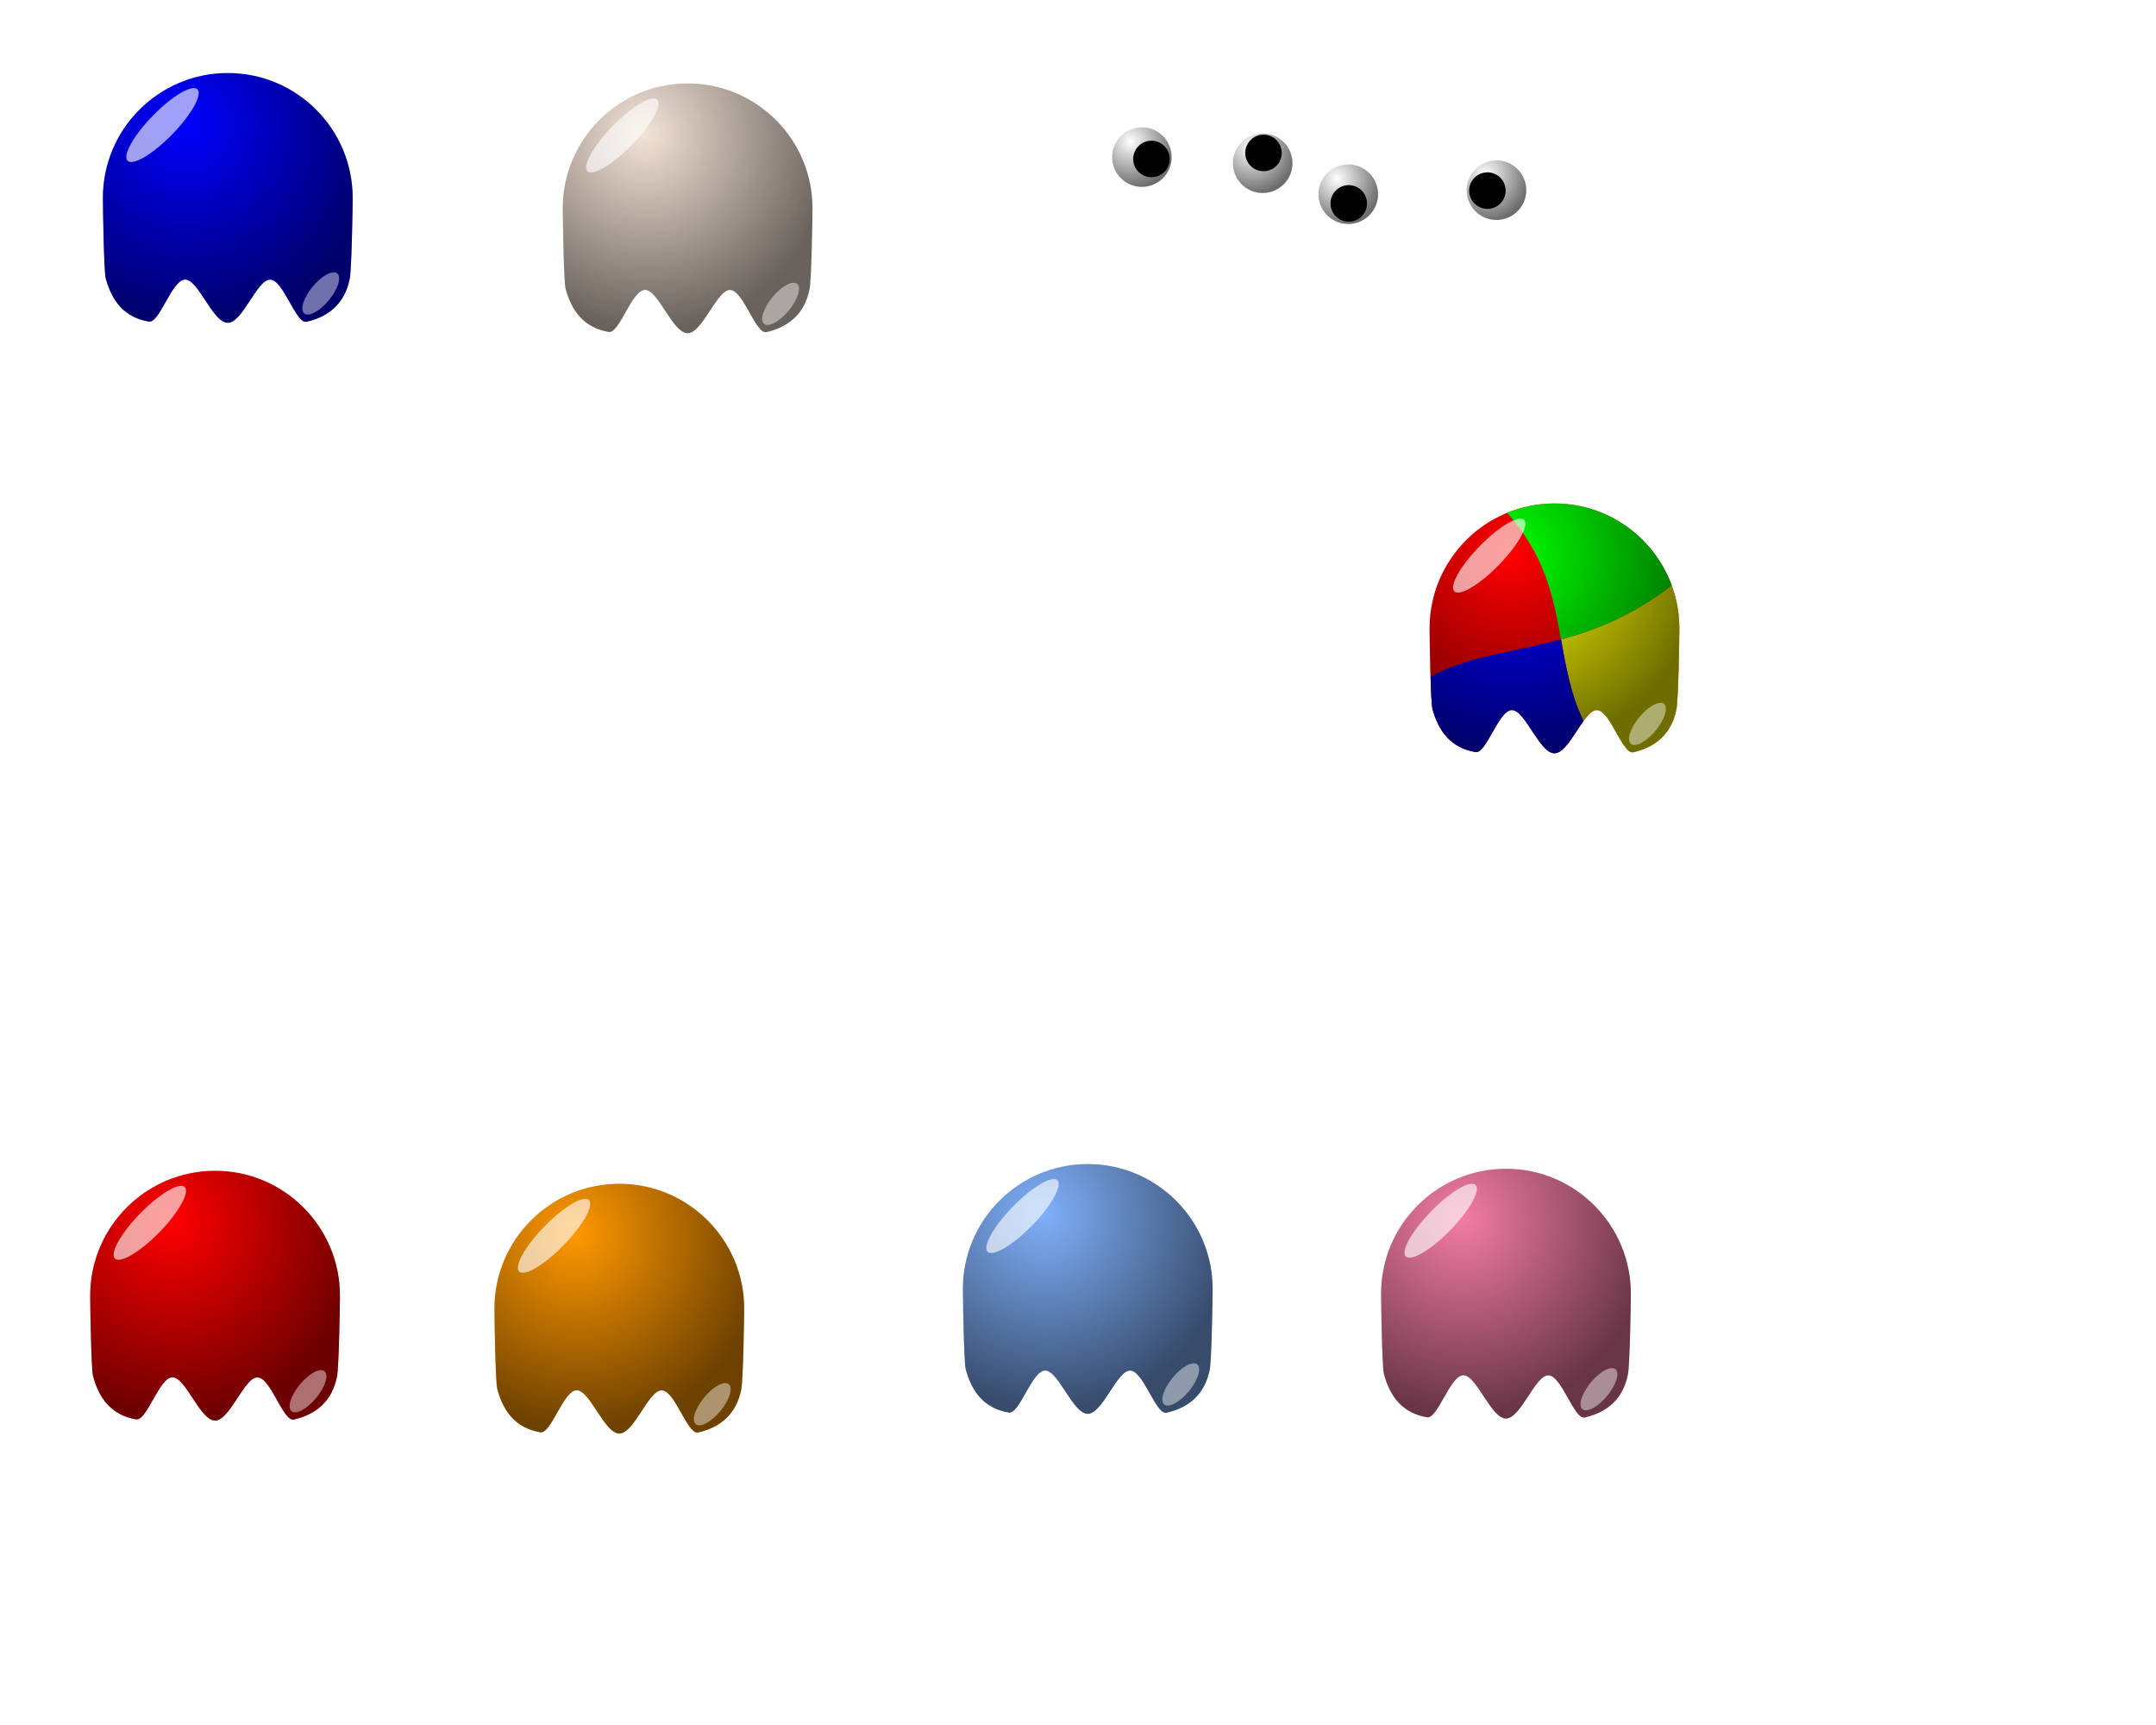 <?xml version="1.0" encoding="UTF-8" standalone="no"?>
<!-- Created with Inkscape (http://www.inkscape.org/) -->

<svg
   xmlns:dc="http://purl.org/dc/elements/1.1/"
   xmlns:cc="http://creativecommons.org/ns#"
   xmlns:rdf="http://www.w3.org/1999/02/22-rdf-syntax-ns#"
   xmlns:svg="http://www.w3.org/2000/svg"
   xmlns="http://www.w3.org/2000/svg"
   xmlns:xlink="http://www.w3.org/1999/xlink"
   xmlns:sodipodi="http://sodipodi.sourceforge.net/DTD/sodipodi-0.dtd"
   xmlns:inkscape="http://www.inkscape.org/namespaces/inkscape"
   width="800"
   height="640"
   id="svg2"
   version="1.1"
   inkscape:version="0.48.5 r10040"
   sodipodi:docname="Ghosts_Modified.svg">
  <defs
     id="defs4">
    <filter
       height="1.907"
       y="-0.453"
       width="2.04"
       x="-0.52"
       id="filter4065"
       inkscape:collect="always"
       color-interpolation-filters="sRGB">
      <feGaussianBlur
         id="feGaussianBlur4067"
         stdDeviation="4.151"
         inkscape:collect="always" />
    </filter>
    <filter
       height="1.682"
       y="-0.341"
       width="1.696"
       x="-0.348"
       id="filter3730"
       inkscape:collect="always"
       color-interpolation-filters="sRGB">
      <feGaussianBlur
         id="feGaussianBlur3732"
         stdDeviation="5.465"
         inkscape:collect="always" />
    </filter>
    <linearGradient
       id="linearGradient2315">
      <stop
         id="stop2317"
         offset="0"
         style="stop-color:#000000;stop-opacity:0;" />
      <stop
         id="stop2319"
         offset="1"
         style="stop-color:#000000;stop-opacity:0.572;" />
    </linearGradient>
    <linearGradient
       id="linearGradient4072">
      <stop
         id="stop4074"
         offset="0"
         style="stop-color:#000000;stop-opacity:1;" />
      <stop
         id="stop4076"
         offset="1"
         style="stop-color:#000000;stop-opacity:0;" />
    </linearGradient>
    <linearGradient
       id="linearGradient2315-4">
      <stop
         id="stop2317-7"
         offset="0"
         style="stop-color:#000000;stop-opacity:0;" />
      <stop
         id="stop2319-6"
         offset="1"
         style="stop-color:#000000;stop-opacity:0.572;" />
    </linearGradient>
    <linearGradient
       id="linearGradient4072-3">
      <stop
         id="stop4074-8"
         offset="0"
         style="stop-color:#000000;stop-opacity:1;" />
      <stop
         id="stop4076-0"
         offset="1"
         style="stop-color:#000000;stop-opacity:0;" />
    </linearGradient>
    <filter
       height="1.907"
       y="-0.453"
       width="2.04"
       x="-0.52"
       id="filter4065-9"
       inkscape:collect="always"
       color-interpolation-filters="sRGB">
      <feGaussianBlur
         id="feGaussianBlur4067-1"
         stdDeviation="4.151"
         inkscape:collect="always" />
    </filter>
    <filter
       height="1.682"
       y="-0.341"
       width="1.696"
       x="-0.348"
       id="filter3730-7"
       inkscape:collect="always"
       color-interpolation-filters="sRGB">
      <feGaussianBlur
         id="feGaussianBlur3732-8"
         stdDeviation="5.465"
         inkscape:collect="always" />
    </filter>
    <linearGradient
       id="linearGradient2315-3">
      <stop
         id="stop2317-0"
         offset="0"
         style="stop-color:#000000;stop-opacity:0;" />
      <stop
         id="stop2319-1"
         offset="1"
         style="stop-color:#000000;stop-opacity:0.572;" />
    </linearGradient>
    <linearGradient
       id="linearGradient4072-39">
      <stop
         id="stop4074-2"
         offset="0"
         style="stop-color:#000000;stop-opacity:1;" />
      <stop
         id="stop4076-8"
         offset="1"
         style="stop-color:#000000;stop-opacity:0;" />
    </linearGradient>
    <filter
       height="1.907"
       y="-0.453"
       width="2.04"
       x="-0.52"
       id="filter4065-3"
       inkscape:collect="always"
       color-interpolation-filters="sRGB">
      <feGaussianBlur
         id="feGaussianBlur4067-11"
         stdDeviation="4.151"
         inkscape:collect="always" />
    </filter>
    <filter
       height="1.682"
       y="-0.341"
       width="1.696"
       x="-0.348"
       id="filter3730-0"
       inkscape:collect="always"
       color-interpolation-filters="sRGB">
      <feGaussianBlur
         id="feGaussianBlur3732-7"
         stdDeviation="5.465"
         inkscape:collect="always" />
    </filter>
    <linearGradient
       id="linearGradient2315-6">
      <stop
         id="stop2317-2"
         offset="0"
         style="stop-color:#000000;stop-opacity:0;" />
      <stop
         id="stop2319-12"
         offset="1"
         style="stop-color:#000000;stop-opacity:0.572;" />
    </linearGradient>
    <linearGradient
       id="linearGradient4072-0">
      <stop
         id="stop4074-1"
         offset="0"
         style="stop-color:#000000;stop-opacity:1;" />
      <stop
         id="stop4076-9"
         offset="1"
         style="stop-color:#000000;stop-opacity:0;" />
    </linearGradient>
    <linearGradient
       id="linearGradient2315-7">
      <stop
         id="stop2317-26"
         offset="0"
         style="stop-color:#000000;stop-opacity:0;" />
      <stop
         id="stop2319-4"
         offset="1"
         style="stop-color:#000000;stop-opacity:0.572;" />
    </linearGradient>
    <linearGradient
       id="linearGradient4072-1">
      <stop
         id="stop4074-3"
         offset="0"
         style="stop-color:#000000;stop-opacity:1;" />
      <stop
         id="stop4076-7"
         offset="1"
         style="stop-color:#000000;stop-opacity:0;" />
    </linearGradient>
    <linearGradient
       id="linearGradient2315-38">
      <stop
         id="stop2317-09"
         offset="0"
         style="stop-color:#000000;stop-opacity:0;" />
      <stop
         id="stop2319-7"
         offset="1"
         style="stop-color:#000000;stop-opacity:0.572;" />
    </linearGradient>
    <linearGradient
       id="linearGradient4072-4">
      <stop
         id="stop4074-37"
         offset="0"
         style="stop-color:#000000;stop-opacity:1;" />
      <stop
         id="stop4076-1"
         offset="1"
         style="stop-color:#000000;stop-opacity:0;" />
    </linearGradient>
    <linearGradient
       id="linearGradient2315-8">
      <stop
         id="stop2317-08"
         offset="0"
         style="stop-color:#000000;stop-opacity:0;" />
      <stop
         id="stop2319-10"
         offset="1"
         style="stop-color:#000000;stop-opacity:0.572;" />
    </linearGradient>
    <linearGradient
       id="linearGradient4072-9">
      <stop
         id="stop4074-6"
         offset="0"
         style="stop-color:#000000;stop-opacity:1;" />
      <stop
         id="stop4076-4"
         offset="1"
         style="stop-color:#000000;stop-opacity:0;" />
    </linearGradient>
    <linearGradient
       id="linearGradient2315-46">
      <stop
         id="stop2317-3"
         offset="0"
         style="stop-color:#000000;stop-opacity:0;" />
      <stop
         id="stop2319-63"
         offset="1"
         style="stop-color:#000000;stop-opacity:0.572;" />
    </linearGradient>
    <linearGradient
       id="linearGradient4072-2">
      <stop
         id="stop4074-27"
         offset="0"
         style="stop-color:#000000;stop-opacity:1;" />
      <stop
         id="stop4076-03"
         offset="1"
         style="stop-color:#000000;stop-opacity:0;" />
    </linearGradient>
    <linearGradient
       id="linearGradient2315-5">
      <stop
         id="stop2317-6"
         offset="0"
         style="stop-color:#000000;stop-opacity:0;" />
      <stop
         id="stop2319-5"
         offset="1"
         style="stop-color:#000000;stop-opacity:0.572;" />
    </linearGradient>
    <linearGradient
       id="linearGradient4072-5">
      <stop
         id="stop4074-0"
         offset="0"
         style="stop-color:#000000;stop-opacity:1;" />
      <stop
         id="stop4076-83"
         offset="1"
         style="stop-color:#000000;stop-opacity:0;" />
    </linearGradient>
    <linearGradient
       id="linearGradient2315-49">
      <stop
         id="stop2317-27"
         offset="0"
         style="stop-color:#000000;stop-opacity:0;" />
      <stop
         id="stop2319-42"
         offset="1"
         style="stop-color:#000000;stop-opacity:0.572;" />
    </linearGradient>
    <linearGradient
       id="linearGradient4072-37">
      <stop
         id="stop4074-00"
         offset="0"
         style="stop-color:#000000;stop-opacity:1;" />
      <stop
         id="stop4076-3"
         offset="1"
         style="stop-color:#000000;stop-opacity:0;" />
    </linearGradient>
    <linearGradient
       id="linearGradient2315-48">
      <stop
         id="stop2317-9"
         offset="0"
         style="stop-color:#000000;stop-opacity:0;" />
      <stop
         id="stop2319-67"
         offset="1"
         style="stop-color:#000000;stop-opacity:0.572;" />
    </linearGradient>
    <linearGradient
       id="linearGradient4072-90">
      <stop
         id="stop4074-89"
         offset="0"
         style="stop-color:#000000;stop-opacity:1;" />
      <stop
         id="stop4076-31"
         offset="1"
         style="stop-color:#000000;stop-opacity:0;" />
    </linearGradient>
    <filter
       height="1.907"
       y="-0.453"
       width="2.04"
       x="-0.52"
       id="filter4065-6"
       inkscape:collect="always"
       color-interpolation-filters="sRGB">
      <feGaussianBlur
         id="feGaussianBlur4067-50"
         stdDeviation="4.151"
         inkscape:collect="always" />
    </filter>
    <filter
       height="1.682"
       y="-0.341"
       width="1.696"
       x="-0.348"
       id="filter3730-21"
       inkscape:collect="always"
       color-interpolation-filters="sRGB">
      <feGaussianBlur
         id="feGaussianBlur3732-5"
         stdDeviation="5.465"
         inkscape:collect="always" />
    </filter>
    <linearGradient
       id="linearGradient2315-2">
      <stop
         id="stop2317-1"
         offset="0"
         style="stop-color:#000000;stop-opacity:0;" />
      <stop
         id="stop2319-630"
         offset="1"
         style="stop-color:#000000;stop-opacity:0.572;" />
    </linearGradient>
    <linearGradient
       id="linearGradient4072-47">
      <stop
         id="stop4074-9"
         offset="0"
         style="stop-color:#000000;stop-opacity:1;" />
      <stop
         id="stop4076-72"
         offset="1"
         style="stop-color:#000000;stop-opacity:0;" />
    </linearGradient>
    <linearGradient
       y2="89.847"
       x2="296.838"
       y1="87.127"
       x1="297.519"
       gradientTransform="matrix(-0.997,-0.074,-0.074,0.997,634.533,25.148)"
       gradientUnits="userSpaceOnUse"
       id="linearGradient3566"
       xlink:href="#linearGradient3533"
       inkscape:collect="always" />
    <linearGradient
       y2="89.847"
       x2="296.838"
       y1="87.127"
       x1="297.519"
       gradientTransform="matrix(-0.804,-0.595,-0.595,0.804,622.747,206.798)"
       gradientUnits="userSpaceOnUse"
       id="linearGradient3562"
       xlink:href="#linearGradient3533"
       inkscape:collect="always" />
    <linearGradient
       y2="89.847"
       x2="296.838"
       y1="87.127"
       x1="297.519"
       gradientTransform="matrix(0.804,-0.595,0.595,0.804,4.996,213.178)"
       gradientUnits="userSpaceOnUse"
       id="linearGradient3558"
       xlink:href="#linearGradient3533"
       inkscape:collect="always" />
    <linearGradient
       gradientTransform="matrix(0.971,-0.24,0.24,0.971,-17.687,80.732)"
       y2="89.847"
       x2="296.838"
       y1="87.127"
       x1="297.519"
       gradientUnits="userSpaceOnUse"
       id="linearGradient3548"
       xlink:href="#linearGradient3533"
       inkscape:collect="always" />
    <radialGradient
       gradientUnits="userSpaceOnUse"
       gradientTransform="matrix(2.741,-0.11,0.147,3.669,-451.659,-98.517)"
       r="12.05"
       fy="42.847"
       fx="255.115"
       cy="42.847"
       cx="255.115"
       id="radialGradient3525"
       xlink:href="#linearGradient2315-9"
       inkscape:collect="always" />
    <radialGradient
       r="65"
       fy="497.959"
       fx="216.993"
       cy="497.959"
       cx="216.993"
       gradientTransform="matrix(0.51,1.007,-0.965,0.489,650.885,-406.14)"
       gradientUnits="userSpaceOnUse"
       id="radialGradient3195"
       xlink:href="#linearGradient2315-9"
       inkscape:collect="always" />
    <filter
       height="1.907"
       y="-0.453"
       width="2.04"
       x="-0.52"
       id="filter4065-80"
       inkscape:collect="always"
       color-interpolation-filters="sRGB">
      <feGaussianBlur
         id="feGaussianBlur4067-37"
         stdDeviation="4.151"
         inkscape:collect="always" />
    </filter>
    <filter
       height="1.682"
       y="-0.341"
       width="1.696"
       x="-0.348"
       id="filter3730-08"
       inkscape:collect="always"
       color-interpolation-filters="sRGB">
      <feGaussianBlur
         id="feGaussianBlur3732-98"
         stdDeviation="5.465"
         inkscape:collect="always" />
    </filter>
    <linearGradient
       id="linearGradient2315-9">
      <stop
         id="stop2317-11"
         offset="0"
         style="stop-color:#000000;stop-opacity:0;" />
      <stop
         id="stop2319-9"
         offset="1"
         style="stop-color:#000000;stop-opacity:0.572;" />
    </linearGradient>
    <linearGradient
       id="linearGradient4072-7">
      <stop
         id="stop4074-7"
         offset="0"
         style="stop-color:#000000;stop-opacity:1;" />
      <stop
         id="stop4076-6"
         offset="1"
         style="stop-color:#000000;stop-opacity:0;" />
    </linearGradient>
    <linearGradient
       id="linearGradient3533">
      <stop
         id="stop3535"
         offset="0"
         style="stop-color:#000000;stop-opacity:1;" />
      <stop
         style="stop-color:#333333;stop-opacity:1;"
         offset="0.5"
         id="stop3543" />
      <stop
         id="stop3537"
         offset="1"
         style="stop-color:#000000;stop-opacity:1;" />
    </linearGradient>
    <linearGradient
       id="linearGradient2315-0">
      <stop
         id="stop2317-5"
         offset="0"
         style="stop-color:#000000;stop-opacity:0;" />
      <stop
         id="stop2319-73"
         offset="1"
         style="stop-color:#000000;stop-opacity:0.572;" />
    </linearGradient>
    <linearGradient
       id="linearGradient4072-75">
      <stop
         id="stop4074-24"
         offset="0"
         style="stop-color:#000000;stop-opacity:1;" />
      <stop
         id="stop4076-5"
         offset="1"
         style="stop-color:#000000;stop-opacity:0;" />
    </linearGradient>
    <linearGradient
       id="linearGradient2315-31">
      <stop
         id="stop2317-277"
         offset="0"
         style="stop-color:#000000;stop-opacity:0;" />
      <stop
         id="stop2319-98"
         offset="1"
         style="stop-color:#000000;stop-opacity:0.572;" />
    </linearGradient>
    <linearGradient
       id="linearGradient4072-35">
      <stop
         id="stop4074-61"
         offset="0"
         style="stop-color:#000000;stop-opacity:1;" />
      <stop
         id="stop4076-40"
         offset="1"
         style="stop-color:#000000;stop-opacity:0;" />
    </linearGradient>
    <filter
       height="1.907"
       y="-0.453"
       width="2.04"
       x="-0.52"
       id="filter4065-40"
       inkscape:collect="always"
       color-interpolation-filters="sRGB">
      <feGaussianBlur
         id="feGaussianBlur4067-94"
         stdDeviation="4.151"
         inkscape:collect="always" />
    </filter>
    <filter
       height="1.682"
       y="-0.341"
       width="1.696"
       x="-0.348"
       id="filter3730-96"
       inkscape:collect="always"
       color-interpolation-filters="sRGB">
      <feGaussianBlur
         id="feGaussianBlur3732-06"
         stdDeviation="5.465"
         inkscape:collect="always" />
    </filter>
    <linearGradient
       id="linearGradient2315-59">
      <stop
         id="stop2317-12"
         offset="0"
         style="stop-color:#000000;stop-opacity:0;" />
      <stop
         id="stop2319-8"
         offset="1"
         style="stop-color:#000000;stop-opacity:0.572;" />
    </linearGradient>
    <linearGradient
       id="linearGradient4072-74">
      <stop
         id="stop4074-92"
         offset="0"
         style="stop-color:#000000;stop-opacity:1;" />
      <stop
         id="stop4076-44"
         offset="1"
         style="stop-color:#000000;stop-opacity:0;" />
    </linearGradient>
    <linearGradient
       id="linearGradient2315-93">
      <stop
         id="stop2317-34"
         offset="0"
         style="stop-color:#000000;stop-opacity:0;" />
      <stop
         id="stop2319-61"
         offset="1"
         style="stop-color:#000000;stop-opacity:0.572;" />
    </linearGradient>
    <linearGradient
       id="linearGradient4072-49">
      <stop
         id="stop4074-81"
         offset="0"
         style="stop-color:#000000;stop-opacity:1;" />
      <stop
         id="stop4076-63"
         offset="1"
         style="stop-color:#000000;stop-opacity:0;" />
    </linearGradient>
    <linearGradient
       id="linearGradient2315-490">
      <stop
         id="stop2317-120"
         offset="0"
         style="stop-color:#000000;stop-opacity:0;" />
      <stop
         id="stop2319-0"
         offset="1"
         style="stop-color:#000000;stop-opacity:0.572;" />
    </linearGradient>
    <linearGradient
       id="linearGradient4072-09">
      <stop
         id="stop4074-98"
         offset="0"
         style="stop-color:#000000;stop-opacity:1;" />
      <stop
         id="stop4076-02"
         offset="1"
         style="stop-color:#000000;stop-opacity:0;" />
    </linearGradient>
    <linearGradient
       id="linearGradient2315-72">
      <stop
         id="stop2317-73"
         offset="0"
         style="stop-color:#000000;stop-opacity:0;" />
      <stop
         id="stop2319-3"
         offset="1"
         style="stop-color:#000000;stop-opacity:0.572;" />
    </linearGradient>
    <linearGradient
       id="linearGradient4072-95">
      <stop
         id="stop4074-611"
         offset="0"
         style="stop-color:#000000;stop-opacity:1;" />
      <stop
         id="stop4076-43"
         offset="1"
         style="stop-color:#000000;stop-opacity:0;" />
    </linearGradient>
    <linearGradient
       id="linearGradient2315-27">
      <stop
         id="stop2317-91"
         offset="0"
         style="stop-color:#000000;stop-opacity:0;" />
      <stop
         id="stop2319-96"
         offset="1"
         style="stop-color:#000000;stop-opacity:0.572;" />
    </linearGradient>
    <linearGradient
       id="linearGradient4072-18">
      <stop
         id="stop4074-87"
         offset="0"
         style="stop-color:#000000;stop-opacity:1;" />
      <stop
         id="stop4076-05"
         offset="1"
         style="stop-color:#000000;stop-opacity:0;" />
    </linearGradient>
    <linearGradient
       id="linearGradient2315-1">
      <stop
         id="stop2317-264"
         offset="0"
         style="stop-color:#000000;stop-opacity:0;" />
      <stop
         id="stop2319-85"
         offset="1"
         style="stop-color:#000000;stop-opacity:0.572;" />
    </linearGradient>
    <linearGradient
       id="linearGradient4072-8">
      <stop
         id="stop4074-5"
         offset="0"
         style="stop-color:#000000;stop-opacity:1;" />
      <stop
         id="stop4076-50"
         offset="1"
         style="stop-color:#000000;stop-opacity:0;" />
    </linearGradient>
    <filter
       height="1.907"
       y="-0.453"
       width="2.04"
       x="-0.52"
       id="filter4065-38"
       inkscape:collect="always"
       color-interpolation-filters="sRGB">
      <feGaussianBlur
         id="feGaussianBlur4067-79"
         stdDeviation="4.151"
         inkscape:collect="always" />
    </filter>
    <filter
       height="1.682"
       y="-0.341"
       width="1.696"
       x="-0.348"
       id="filter3730-49"
       inkscape:collect="always"
       color-interpolation-filters="sRGB">
      <feGaussianBlur
         id="feGaussianBlur3732-31"
         stdDeviation="5.465"
         inkscape:collect="always" />
    </filter>
    <linearGradient
       id="linearGradient2315-11">
      <stop
         id="stop2317-913"
         offset="0"
         style="stop-color:#000000;stop-opacity:0;" />
      <stop
         id="stop2319-87"
         offset="1"
         style="stop-color:#000000;stop-opacity:0.572;" />
    </linearGradient>
    <linearGradient
       id="linearGradient4072-59">
      <stop
         id="stop4074-17"
         offset="0"
         style="stop-color:#000000;stop-opacity:1;" />
      <stop
         id="stop4076-74"
         offset="1"
         style="stop-color:#000000;stop-opacity:0;" />
    </linearGradient>
    <linearGradient
       id="linearGradient2315-83">
      <stop
         id="stop2317-67"
         offset="0"
         style="stop-color:#000000;stop-opacity:0;" />
      <stop
         id="stop2319-872"
         offset="1"
         style="stop-color:#000000;stop-opacity:0.572;" />
    </linearGradient>
    <linearGradient
       id="linearGradient4072-92">
      <stop
         id="stop4074-68"
         offset="0"
         style="stop-color:#000000;stop-opacity:1;" />
      <stop
         id="stop4076-52"
         offset="1"
         style="stop-color:#000000;stop-opacity:0;" />
    </linearGradient>
    <linearGradient
       id="linearGradient2315-56">
      <stop
         id="stop2317-06"
         offset="0"
         style="stop-color:#000000;stop-opacity:0;" />
      <stop
         id="stop2319-2"
         offset="1"
         style="stop-color:#000000;stop-opacity:0.572;" />
    </linearGradient>
    <linearGradient
       id="linearGradient4072-394">
      <stop
         id="stop4074-64"
         offset="0"
         style="stop-color:#000000;stop-opacity:1;" />
      <stop
         id="stop4076-55"
         offset="1"
         style="stop-color:#000000;stop-opacity:0;" />
    </linearGradient>
    <linearGradient
       id="linearGradient2315-37">
      <stop
         id="stop2317-71"
         offset="0"
         style="stop-color:#000000;stop-opacity:0;" />
      <stop
         id="stop2319-21"
         offset="1"
         style="stop-color:#000000;stop-opacity:0.572;" />
    </linearGradient>
    <linearGradient
       id="linearGradient4072-42">
      <stop
         id="stop4074-51"
         offset="0"
         style="stop-color:#000000;stop-opacity:1;" />
      <stop
         id="stop4076-61"
         offset="1"
         style="stop-color:#000000;stop-opacity:0;" />
    </linearGradient>
    <linearGradient
       id="linearGradient2315-04">
      <stop
         id="stop2317-33"
         offset="0"
         style="stop-color:#000000;stop-opacity:0;" />
      <stop
         id="stop2319-424"
         offset="1"
         style="stop-color:#000000;stop-opacity:0.572;" />
    </linearGradient>
    <linearGradient
       id="linearGradient4072-20">
      <stop
         id="stop4074-03"
         offset="0"
         style="stop-color:#000000;stop-opacity:1;" />
      <stop
         id="stop4076-39"
         offset="1"
         style="stop-color:#000000;stop-opacity:0;" />
    </linearGradient>
    <radialGradient
       inkscape:collect="always"
       xlink:href="#linearGradient2315-9"
       id="radialGradient6215"
       gradientUnits="userSpaceOnUse"
       gradientTransform="matrix(0.51,1.007,-0.965,0.489,622.465,274.063)"
       cx="216.993"
       cy="497.959"
       fx="216.993"
       fy="497.959"
       r="65" />
    <radialGradient
       inkscape:collect="always"
       xlink:href="#linearGradient2315"
       id="radialGradient6384"
       gradientUnits="userSpaceOnUse"
       gradientTransform="matrix(0.51,1.007,-0.965,0.489,477.179,-138.039)"
       cx="216.993"
       cy="497.959"
       fx="216.993"
       fy="497.959"
       r="65" />
    <radialGradient
       inkscape:collect="always"
       xlink:href="#linearGradient2315"
       id="radialGradient6388"
       gradientUnits="userSpaceOnUse"
       gradientTransform="matrix(0.387,1.516,-1.423,0.363,726.515,-93.107)"
       cx="233.5"
       cy="409.862"
       fx="233.5"
       fy="409.862"
       r="15.5" />
    <radialGradient
       inkscape:collect="always"
       xlink:href="#linearGradient2315-3"
       id="radialGradient6451"
       gradientUnits="userSpaceOnUse"
       gradientTransform="matrix(0.51,1.007,-0.965,0.489,647.812,-134.182)"
       cx="216.993"
       cy="497.959"
       fx="216.993"
       fy="497.959"
       r="65" />
    <radialGradient
       inkscape:collect="always"
       xlink:href="#linearGradient2315-6"
       id="radialGradient6688"
       gradientUnits="userSpaceOnUse"
       gradientTransform="matrix(0.51,1.007,-0.965,0.489,969.465,21.676)"
       cx="216.993"
       cy="497.959"
       fx="216.993"
       fy="497.959"
       r="65" />
    <radialGradient
       inkscape:collect="always"
       xlink:href="#linearGradient2315-2"
       id="radialGradient6832"
       gradientUnits="userSpaceOnUse"
       gradientTransform="matrix(0.51,1.007,-0.965,0.489,433.265,-9.118)"
       cx="216.993"
       cy="497.959"
       fx="216.993"
       fy="497.959"
       r="65" />
    <radialGradient
       inkscape:collect="always"
       xlink:href="#linearGradient2315-59"
       id="radialGradient7285"
       gradientUnits="userSpaceOnUse"
       gradientTransform="matrix(0.51,1.007,-0.965,0.489,796.287,266.745)"
       cx="216.993"
       cy="497.959"
       fx="216.993"
       fy="497.959"
       r="65" />
    <radialGradient
       inkscape:collect="always"
       xlink:href="#linearGradient2315-11"
       id="radialGradient7617"
       gradientUnits="userSpaceOnUse"
       gradientTransform="matrix(0.51,1.007,-0.965,0.489,951.465,268.49)"
       cx="216.993"
       cy="497.959"
       fx="216.993"
       fy="497.959"
       r="65" />
    <radialGradient
       inkscape:collect="always"
       xlink:href="#linearGradient2315-74"
       id="radialGradient6388-1"
       gradientUnits="userSpaceOnUse"
       gradientTransform="matrix(0.387,1.516,-1.423,0.363,726.515,-93.107)"
       cx="233.5"
       cy="409.862"
       fx="233.5"
       fy="409.862"
       r="15.5" />
    <linearGradient
       id="linearGradient2315-74">
      <stop
         id="stop2317-094"
         offset="0"
         style="stop-color:#000000;stop-opacity:0;" />
      <stop
         id="stop2319-88"
         offset="1"
         style="stop-color:#000000;stop-opacity:0.572;" />
    </linearGradient>
    <radialGradient
       inkscape:collect="always"
       xlink:href="#linearGradient2315-17"
       id="radialGradient6388-5"
       gradientUnits="userSpaceOnUse"
       gradientTransform="matrix(0.387,1.516,-1.423,0.363,726.515,-93.107)"
       cx="233.5"
       cy="409.862"
       fx="233.5"
       fy="409.862"
       r="15.5" />
    <linearGradient
       id="linearGradient2315-17">
      <stop
         id="stop2317-115"
         offset="0"
         style="stop-color:#000000;stop-opacity:0;" />
      <stop
         id="stop2319-27"
         offset="1"
         style="stop-color:#000000;stop-opacity:0.572;" />
    </linearGradient>
    <radialGradient
       inkscape:collect="always"
       xlink:href="#linearGradient2315-32"
       id="radialGradient6388-2"
       gradientUnits="userSpaceOnUse"
       gradientTransform="matrix(0.387,1.516,-1.423,0.363,726.515,-93.107)"
       cx="233.5"
       cy="409.862"
       fx="233.5"
       fy="409.862"
       r="15.5" />
    <linearGradient
       id="linearGradient2315-32">
      <stop
         id="stop2317-21"
         offset="0"
         style="stop-color:#000000;stop-opacity:0;" />
      <stop
         id="stop2319-68"
         offset="1"
         style="stop-color:#000000;stop-opacity:0.572;" />
    </linearGradient>
    <radialGradient
       inkscape:collect="always"
       xlink:href="#linearGradient2315-9"
       id="radialGradient8072"
       gradientUnits="userSpaceOnUse"
       gradientTransform="matrix(0.51,1.007,-0.965,0.489,622.465,274.063)"
       cx="216.993"
       cy="497.959"
       fx="216.993"
       fy="497.959"
       r="65" />
    <radialGradient
       inkscape:collect="always"
       xlink:href="#linearGradient2315-9"
       id="radialGradient8077"
       gradientUnits="userSpaceOnUse"
       gradientTransform="matrix(0.51,1.007,-0.965,0.489,622.465,274.063)"
       cx="216.993"
       cy="497.959"
       fx="216.993"
       fy="497.959"
       r="65" />
    <radialGradient
       inkscape:collect="always"
       xlink:href="#linearGradient2315"
       id="radialGradient8103"
       gradientUnits="userSpaceOnUse"
       gradientTransform="matrix(0.387,1.516,-1.423,0.363,726.515,-93.107)"
       cx="233.5"
       cy="409.862"
       fx="233.5"
       fy="409.862"
       r="15.5" />
  </defs>
  <sodipodi:namedview
     id="base"
     pagecolor="#ffffff"
     bordercolor="#666666"
     borderopacity="1.0"
     inkscape:pageopacity="0.0"
     inkscape:pageshadow="2"
     inkscape:zoom="2"
     inkscape:cx="536.87544"
     inkscape:cy="258.21053"
     inkscape:document-units="px"
     inkscape:current-layer="layer1"
     showgrid="false"
     inkscape:window-width="1280"
     inkscape:window-height="967"
     inkscape:window-x="396"
     inkscape:window-y="24"
     inkscape:window-maximized="0" />
  <g
     inkscape:label="Layer 1"
     inkscape:groupmode="layer"
     id="layer1"
     transform="translate(-39.2,-278.369)">
    <g
       id="g8098"
       transform="translate(-20,19)"
       inkscape:export-xdpi="154.00999"
       inkscape:export-ydpi="154.00999">
      <path
         transform="matrix(0.713,0,0,0.713,312.141,19.718)"
         d="m 255,417.862 c 0,8.56 -6.94,15.5 -15.5,15.5 -8.56,0 -15.5,-6.94 -15.5,-15.5 0,-8.56 6.94,-15.5 15.5,-15.5 8.56,0 15.5,6.94 15.5,15.5 z"
         sodipodi:ry="15.5"
         sodipodi:rx="15.5"
         sodipodi:cy="417.86218"
         sodipodi:cx="239.5"
         id="path2344"
         style="fill:#ffffff;fill-opacity:1;stroke:none"
         sodipodi:type="arc" />
      <path
         sodipodi:type="arc"
         style="fill:url(#radialGradient8103);fill-opacity:1;stroke:none"
         id="path2346"
         sodipodi:cx="239.5"
         sodipodi:cy="417.86218"
         sodipodi:rx="15.5"
         sodipodi:ry="15.5"
         d="m 255,417.862 c 0,8.56 -6.94,15.5 -15.5,15.5 -8.56,0 -15.5,-6.94 -15.5,-15.5 0,-8.56 6.94,-15.5 15.5,-15.5 8.56,0 15.5,6.94 15.5,15.5 z"
         transform="matrix(0.713,0,0,0.713,312.141,19.718)" />
      <path
         transform="matrix(0.437,0,0,0.437,381.795,135.74)"
         d="m 255,417.862 c 0,8.56 -6.94,15.5 -15.5,15.5 -8.56,0 -15.5,-6.94 -15.5,-15.5 0,-8.56 6.94,-15.5 15.5,-15.5 8.56,0 15.5,6.94 15.5,15.5 z"
         sodipodi:ry="15.5"
         sodipodi:rx="15.5"
         sodipodi:cy="417.86218"
         sodipodi:cx="239.5"
         id="path2350"
         style="fill:#000000;fill-opacity:1;stroke:none"
         sodipodi:type="arc" />
    </g>
    <g
       id="g8025"
       inkscape:export-xdpi="154.00999"
       inkscape:export-ydpi="154.00999">
      <g
         id="g6468">
        <path
           inkscape:connector-curvature="0"
           style="fill:#0000ff;fill-opacity:1;stroke:none"
           d="m 170.051,351.796 c 0,3.452 -0.378,26.777 -1.095,30.015 -1.764,8.882 -7.473,13.995 -16.047,15.942 -3.985,0.743 -8.518,-15.558 -13.437,-15.648 -4.919,-0.091 -10.225,16.028 -15.757,16.028 -5.557,0 -10.887,-16.128 -15.826,-16.053 -4.939,0.075 -9.487,16.353 -13.48,15.582 -9.042,-1.501 -13.769,-7.686 -15.999,-16.143 -0.676,-3.148 -1.032,-26.374 -1.032,-29.722 0,-25.578 20.759,-46.336 46.336,-46.336 25.578,0 46.336,20.759 46.336,46.336 z"
           id="path2327"
           sodipodi:nodetypes="cccsssccssc" />
        <path
           inkscape:connector-curvature="0"
           sodipodi:nodetypes="cccsssccssc"
           id="path2340"
           d="m 170.051,351.796 c 0,3.452 -0.378,26.777 -1.095,30.015 -1.764,8.882 -7.473,13.995 -16.047,15.942 -3.985,0.743 -8.518,-15.558 -13.437,-15.648 -4.919,-0.091 -10.225,16.028 -15.757,16.028 -5.557,0 -10.887,-16.128 -15.826,-16.053 -4.939,0.075 -9.487,16.353 -13.48,15.582 -9.042,-1.501 -13.769,-7.686 -15.999,-16.143 -0.676,-3.148 -1.032,-26.374 -1.032,-29.722 0,-25.578 20.759,-46.336 46.336,-46.336 25.578,0 46.336,20.759 46.336,46.336 z"
           style="fill:url(#radialGradient6384);fill-opacity:1;stroke:none" />
        <path
           inkscape:connector-curvature="0"
           style="fill:#ffffff;fill-opacity:0.627;stroke:none;filter:url(#filter3730)"
           d="m 180.009,413.252 c -10.026,10.27 -20.406,16.414 -23.171,13.715 -2.765,-2.699 3.128,-13.225 13.153,-23.494 10.026,-10.27 20.406,-16.414 23.171,-13.715 2.765,2.699 -3.128,13.225 -13.153,23.494 z"
           id="path2371"
           transform="matrix(0.713,0,0,0.713,-25.275,33.6)" />
        <path
           inkscape:connector-curvature="0"
           transform="matrix(0.55,0.454,-0.454,0.55,244.986,-5.231)"
           style="fill:#ffffff;fill-opacity:0.434;stroke:none;filter:url(#filter4065)"
           d="m 262,501.862 c 0,7.452 -2.464,13.5 -5.5,13.5 -3.036,0 -5.5,-6.048 -5.5,-13.5 0,-7.452 2.464,-13.5 5.5,-13.5 3.036,0 5.5,6.048 5.5,13.5 z"
           id="path3734" />
      </g>
    </g>
    <g
       id="g8032"
       inkscape:export-xdpi="154.00999"
       inkscape:export-ydpi="154.00999">
      <path
         style="fill:#f4e3d7;fill-opacity:1;stroke:none"
         d="m 340.684,355.653 c 0,3.452 -0.378,26.777 -1.095,30.015 -1.764,8.882 -7.473,13.995 -16.047,15.942 -3.985,0.743 -8.518,-15.558 -13.437,-15.648 -4.919,-0.091 -10.225,16.028 -15.757,16.028 -5.557,0 -10.887,-16.128 -15.826,-16.053 -4.939,0.075 -9.487,16.353 -13.48,15.582 -9.042,-1.501 -13.769,-7.686 -15.999,-16.143 -0.676,-3.148 -1.032,-26.374 -1.032,-29.722 0,-25.578 20.759,-46.336 46.336,-46.336 25.578,0 46.336,20.759 46.336,46.336 z"
         id="path2604"
         sodipodi:nodetypes="cccsssccssc"
         inkscape:connector-curvature="0" />
      <path
         sodipodi:nodetypes="cccsssccssc"
         id="path2606"
         d="m 340.684,355.653 c 0,3.452 -0.378,26.777 -1.095,30.015 -1.764,8.882 -7.473,13.995 -16.047,15.942 -3.985,0.743 -8.518,-15.558 -13.437,-15.648 -4.919,-0.091 -10.225,16.028 -15.757,16.028 -5.557,0 -10.887,-16.128 -15.826,-16.053 -4.939,0.075 -9.487,16.353 -13.48,15.582 -9.042,-1.501 -13.769,-7.686 -15.999,-16.143 -0.676,-3.148 -1.032,-26.374 -1.032,-29.722 0,-25.578 20.759,-46.336 46.336,-46.336 25.578,0 46.336,20.759 46.336,46.336 z"
         style="fill:url(#radialGradient6451);fill-opacity:1;stroke:none"
         inkscape:connector-curvature="0" />
      <path
         transform="matrix(0.713,0,0,0.713,145.358,37.457)"
         style="fill:#ffffff;fill-opacity:0.627;stroke:none;filter:url(#filter3730-7)"
         d="m 180.009,413.252 c -10.026,10.27 -20.406,16.414 -23.171,13.715 -2.765,-2.699 3.128,-13.225 13.153,-23.494 10.026,-10.27 20.406,-16.414 23.171,-13.715 2.765,2.699 -3.128,13.225 -13.153,23.494 z"
         id="path2624"
         inkscape:connector-curvature="0" />
      <path
         transform="matrix(0.55,0.454,-0.454,0.55,415.619,-1.374)"
         style="fill:#ffffff;fill-opacity:0.434;stroke:none;filter:url(#filter4065-9)"
         d="m 262,501.862 c 0,7.452 -2.464,13.5 -5.5,13.5 -3.036,0 -5.5,-6.048 -5.5,-13.5 0,-7.452 2.464,-13.5 5.5,-13.5 3.036,0 5.5,6.048 5.5,13.5 z"
         id="path2626"
         inkscape:connector-curvature="0" />
    </g>
    <g
       id="g8038"
       inkscape:export-xdpi="154.00999"
       inkscape:export-ydpi="154.00999">
      <path
         style="fill:#ff0000;fill-opacity:1;stroke:none"
         d="m 662.336,511.511 c 0,3.452 -0.378,26.777 -1.095,30.015 -1.764,8.882 -7.473,13.995 -16.047,15.942 -3.985,0.743 -8.518,-15.558 -13.437,-15.648 -4.919,-0.091 -10.225,16.028 -15.757,16.028 -5.557,0 -10.887,-16.128 -15.826,-16.053 -4.939,0.075 -9.487,16.353 -13.48,15.582 -9.042,-1.501 -13.769,-7.686 -15.999,-16.143 -0.676,-3.148 -1.032,-26.374 -1.032,-29.722 0,-25.578 20.759,-46.336 46.336,-46.336 25.578,0 46.336,20.759 46.336,46.336 z"
         id="path2440"
         sodipodi:nodetypes="cccsssccssc"
         inkscape:connector-curvature="0" />
      <path
         id="path2455"
         d="m 659.485,495.483 c -14.37,11.217 -28.126,16.635 -41.057,20.138 1.837,10.211 3.557,20.319 8.332,30.252 1.7,-2.336 3.367,-4.084 4.99,-4.054 4.919,0.091 9.448,16.382 13.433,15.639 8.574,-1.946 14.298,-7.046 16.062,-15.928 0.717,-3.238 1.092,-26.577 1.092,-30.029 0,-5.637 -1.005,-11.019 -2.851,-16.017 z"
         style="fill:#ffff00;fill-opacity:1;stroke:none"
         inkscape:connector-curvature="0" />
      <path
         id="path2447"
         d="m 618.428,515.621 c -17.911,4.853 -34.239,6.025 -48.408,13.79 0.169,5.51 0.382,10.494 0.668,11.829 2.229,8.457 6.953,14.628 15.995,16.129 3.993,0.771 8.561,-15.497 13.5,-15.572 4.939,-0.075 10.259,16.039 15.817,16.039 3.706,0 7.306,-7.218 10.76,-11.963 -4.774,-9.933 -6.495,-20.041 -8.332,-30.252 z"
         style="fill:#0000ff;fill-opacity:1;stroke:none"
         inkscape:connector-curvature="0" />
      <path
         id="path2464"
         d="m 616,465.164 c -6.225,0 -12.153,1.246 -17.577,3.475 14.185,15.849 17.228,31.545 20.005,46.982 12.931,-3.503 26.686,-8.922 41.057,-20.138 -6.53,-17.681 -23.544,-30.319 -43.485,-30.319 z"
         style="fill:#00ff00;fill-opacity:1;stroke:none"
         inkscape:connector-curvature="0" />
      <path
         sodipodi:nodetypes="cccsssccssc"
         id="path2382"
         d="m 662.336,511.511 c 0,3.452 -0.378,26.777 -1.095,30.015 -1.764,8.882 -7.473,13.995 -16.047,15.942 -3.985,0.743 -8.518,-15.558 -13.437,-15.648 -4.919,-0.091 -10.225,16.028 -15.757,16.028 -5.557,0 -10.887,-16.128 -15.826,-16.053 -4.939,0.075 -9.487,16.353 -13.48,15.582 -9.042,-1.501 -13.769,-7.686 -15.999,-16.143 -0.676,-3.148 -1.032,-26.374 -1.032,-29.722 0,-25.578 20.759,-46.336 46.336,-46.336 25.578,0 46.336,20.759 46.336,46.336 z"
         style="fill:url(#radialGradient6688);fill-opacity:1;stroke:none"
         inkscape:connector-curvature="0" />
      <path
         transform="matrix(0.713,0,0,0.713,467.011,13.073)"
         style="fill:#ffffff;fill-opacity:0.627;stroke:none;filter:url(#filter3730-0)"
         d="m 180.009,666.092 c -10.026,10.27 -20.406,16.414 -23.171,13.715 -2.765,-2.699 3.128,-13.225 13.153,-23.494 10.026,-10.27 20.406,-16.414 23.171,-13.715 2.765,2.699 -3.128,13.225 -13.153,23.494 z"
         id="path2400"
         inkscape:connector-curvature="0" />
      <path
         transform="matrix(0.55,0.454,-0.454,0.55,737.271,154.483)"
         style="fill:#ffffff;fill-opacity:0.434;stroke:none;filter:url(#filter4065-3)"
         d="m 262,501.862 c 0,7.452 -2.464,13.5 -5.5,13.5 -3.036,0 -5.5,-6.048 -5.5,-13.5 0,-7.452 2.464,-13.5 5.5,-13.5 3.036,0 5.5,6.048 5.5,13.5 z"
         id="path2402"
         inkscape:connector-curvature="0" />
    </g>
    <g
       id="g8066"
       inkscape:export-xdpi="154.00999"
       inkscape:export-ydpi="154.00999">
      <path
         inkscape:connector-curvature="0"
         style="fill:#ff0000;fill-opacity:1;stroke:none"
         d="m 165.336,759.085 c 0,3.452 -0.378,26.777 -1.095,30.015 -1.764,8.882 -7.473,13.995 -16.047,15.942 -3.985,0.743 -8.518,-15.558 -13.437,-15.648 -4.919,-0.091 -10.225,16.028 -15.757,16.028 -5.557,0 -10.887,-16.128 -15.826,-16.053 -4.939,0.075 -9.487,16.353 -13.48,15.582 -9.042,-1.501 -13.769,-7.686 -15.999,-16.143 -0.676,-3.148 -1.032,-26.374 -1.032,-29.722 0,-25.578 20.759,-46.336 46.336,-46.336 25.578,0 46.336,20.759 46.336,46.336 z"
         id="path3834"
         sodipodi:nodetypes="cccsssccssc" />
      <path
         id="path3836"
         transform="translate(39.2,278.369)"
         d="M 79.812 434.375 C 54.235 434.375 33.469 455.141 33.469 480.719 C 33.469 484.067 33.824 507.29 34.5 510.438 C 36.729 518.894 41.458 525.093 50.5 526.594 C 54.493 527.365 59.03 511.075 63.969 511 C 68.908 510.925 74.255 527.062 79.812 527.062 C 85.344 527.062 90.643 510.94 95.562 511.031 C 100.482 511.122 105.015 527.431 109 526.688 C 117.574 524.741 123.267 519.601 125.031 510.719 C 125.748 507.481 126.125 484.171 126.125 480.719 C 126.125 455.141 105.39 434.375 79.812 434.375 z "
         style="fill:url(#radialGradient6832);fill-opacity:1;stroke:none" />
      <path
         transform="matrix(0.713,0,0,0.713,-29.989,440.889)"
         inkscape:connector-curvature="0"
         style="fill:#ffffff;fill-opacity:0.627;stroke:none;filter:url(#filter3730-21)"
         d="m 180.009,413.252 c -10.026,10.27 -20.406,16.414 -23.171,13.715 -2.765,-2.699 3.128,-13.225 13.153,-23.494 10.026,-10.27 20.406,-16.414 23.171,-13.715 2.765,2.699 -3.128,13.225 -13.153,23.494 z"
         id="path3854" />
      <path
         inkscape:connector-curvature="0"
         transform="matrix(0.55,0.454,-0.454,0.55,240.271,402.058)"
         style="fill:#ffffff;fill-opacity:0.434;stroke:none;filter:url(#filter4065-6)"
         d="m 262,501.862 c 0,7.452 -2.464,13.5 -5.5,13.5 -3.036,0 -5.5,-6.048 -5.5,-13.5 0,-7.452 2.464,-13.5 5.5,-13.5 3.036,0 5.5,6.048 5.5,13.5 z"
         id="path3856" />
    </g>
    <g
       id="g8092"
       inkscape:export-xdpi="154.00999"
       inkscape:export-ydpi="154.00999">
      <path
         inkscape:connector-curvature="0"
         sodipodi:nodetypes="cccsssccssc"
         id="path2327-7"
         d="m 315.336,763.898 c 0,3.452 -0.378,26.777 -1.095,30.015 -1.764,8.882 -7.473,13.995 -16.047,15.942 -3.985,0.743 -8.518,-15.558 -13.437,-15.648 -4.919,-0.091 -10.225,16.028 -15.757,16.028 -5.557,0 -10.887,-16.128 -15.826,-16.053 -4.939,0.075 -9.487,16.353 -13.48,15.582 -9.042,-1.501 -13.769,-7.686 -15.999,-16.143 -0.676,-3.148 -1.032,-26.374 -1.032,-29.722 0,-25.578 20.759,-46.336 46.336,-46.336 25.578,0 46.336,20.759 46.336,46.336 z"
         style="fill:#ff9800;fill-opacity:1;stroke:none" />
      <path
         inkscape:connector-curvature="0"
         style="fill:url(#radialGradient8077);fill-opacity:1;stroke:none"
         d="m 315.336,763.898 c 0,3.452 -0.378,26.777 -1.095,30.015 -1.764,8.882 -7.473,13.995 -16.047,15.942 -3.985,0.743 -8.518,-15.558 -13.437,-15.648 -4.919,-0.091 -10.225,16.028 -15.757,16.028 -5.557,0 -10.887,-16.128 -15.826,-16.053 -4.939,0.075 -9.487,16.353 -13.48,15.582 -9.042,-1.501 -13.769,-7.686 -15.999,-16.143 -0.676,-3.148 -1.032,-26.374 -1.032,-29.722 0,-25.578 20.759,-46.336 46.336,-46.336 25.578,0 46.336,20.759 46.336,46.336 z"
         id="path2340-15"
         sodipodi:nodetypes="cccsssccssc" />
      <path
         inkscape:connector-curvature="0"
         transform="matrix(0.713,0,0,0.713,120.011,445.701)"
         id="path2371-6"
         d="m 180.009,413.252 c -10.026,10.27 -20.406,16.414 -23.171,13.715 -2.765,-2.699 3.128,-13.225 13.153,-23.494 10.026,-10.27 20.406,-16.414 23.171,-13.715 2.765,2.699 -3.128,13.225 -13.153,23.494 z"
         style="fill:#ffffff;fill-opacity:0.627;stroke:none;filter:url(#filter3730-08)" />
      <path
         inkscape:connector-curvature="0"
         id="path3734-5"
         d="m 262,501.862 c 0,7.452 -2.464,13.5 -5.5,13.5 -3.036,0 -5.5,-6.048 -5.5,-13.5 0,-7.452 2.464,-13.5 5.5,-13.5 3.036,0 5.5,6.048 5.5,13.5 z"
         style="fill:#ffffff;fill-opacity:0.434;stroke:none;filter:url(#filter4065-80)"
         transform="matrix(0.55,0.454,-0.454,0.55,390.271,406.871)" />
    </g>
    <g
       id="g8053"
       inkscape:export-xdpi="154.00999"
       inkscape:export-ydpi="154.00999">
      <path
         style="fill:#80b0fa;fill-opacity:1;stroke:none"
         d="m 489.158,756.58 c 0,3.452 -0.378,26.777 -1.095,30.015 -1.764,8.882 -7.473,13.995 -16.047,15.942 -3.985,0.743 -8.518,-15.558 -13.437,-15.648 -4.919,-0.091 -10.225,16.028 -15.757,16.028 -5.557,0 -10.887,-16.128 -15.826,-16.053 -4.939,0.075 -9.487,16.353 -13.48,15.582 -9.042,-1.501 -13.769,-7.686 -15.999,-16.143 -0.676,-3.148 -1.032,-26.374 -1.032,-29.722 0,-25.578 20.759,-46.336 46.336,-46.336 25.578,0 46.336,20.759 46.336,46.336 z"
         id="path3700"
         sodipodi:nodetypes="cccsssccssc"
         inkscape:connector-curvature="0" />
      <path
         sodipodi:nodetypes="cccsssccssc"
         id="path3702"
         d="m 489.158,756.58 c 0,3.452 -0.378,26.777 -1.095,30.015 -1.764,8.882 -7.473,13.995 -16.047,15.942 -3.985,0.743 -8.518,-15.558 -13.437,-15.648 -4.919,-0.091 -10.225,16.028 -15.757,16.028 -5.557,0 -10.887,-16.128 -15.826,-16.053 -4.939,0.075 -9.487,16.353 -13.48,15.582 -9.042,-1.501 -13.769,-7.686 -15.999,-16.143 -0.676,-3.148 -1.032,-26.374 -1.032,-29.722 0,-25.578 20.759,-46.336 46.336,-46.336 25.578,0 46.336,20.759 46.336,46.336 z"
         style="fill:url(#radialGradient7285);fill-opacity:1;stroke:none"
         inkscape:connector-curvature="0" />
      <path
         transform="matrix(0.713,0,0,0.713,293.833,438.384)"
         style="fill:#ffffff;fill-opacity:0.627;stroke:none;filter:url(#filter3730-96)"
         d="m 180.009,413.252 c -10.026,10.27 -20.406,16.414 -23.171,13.715 -2.765,-2.699 3.128,-13.225 13.153,-23.494 10.026,-10.27 20.406,-16.414 23.171,-13.715 2.765,2.699 -3.128,13.225 -13.153,23.494 z"
         id="path3720"
         inkscape:connector-curvature="0" />
      <path
         transform="matrix(0.55,0.454,-0.454,0.55,564.093,399.553)"
         style="fill:#ffffff;fill-opacity:0.434;stroke:none;filter:url(#filter4065-40)"
         d="m 262,501.862 c 0,7.452 -2.464,13.5 -5.5,13.5 -3.036,0 -5.5,-6.048 -5.5,-13.5 0,-7.452 2.464,-13.5 5.5,-13.5 3.036,0 5.5,6.048 5.5,13.5 z"
         id="path3722"
         inkscape:connector-curvature="0" />
    </g>
    <g
       id="g8047"
       inkscape:export-xdpi="154.00999"
       inkscape:export-ydpi="154.00999">
      <path
         style="fill:#f37ca4;fill-opacity:1;stroke:none"
         d="m 644.336,758.325 c 0,3.452 -0.378,26.777 -1.095,30.015 -1.764,8.882 -7.473,13.995 -16.047,15.942 -3.985,0.743 -8.518,-15.558 -13.437,-15.648 -4.919,-0.091 -10.225,16.028 -15.757,16.028 -5.557,0 -10.887,-16.128 -15.826,-16.053 -4.939,0.075 -9.487,16.353 -13.48,15.582 -9.042,-1.501 -13.769,-7.686 -15.999,-16.143 -0.676,-3.148 -1.032,-26.374 -1.032,-29.722 0,-25.578 20.759,-46.336 46.336,-46.336 25.578,0 46.336,20.759 46.336,46.336 z"
         id="path3399"
         sodipodi:nodetypes="cccsssccssc"
         inkscape:connector-curvature="0" />
      <path
         sodipodi:nodetypes="cccsssccssc"
         id="path3401-6"
         d="m 644.336,758.325 c 0,3.452 -0.378,26.777 -1.095,30.015 -1.764,8.882 -7.473,13.995 -16.047,15.942 -3.985,0.743 -8.518,-15.558 -13.437,-15.648 -4.919,-0.091 -10.225,16.028 -15.757,16.028 -5.557,0 -10.887,-16.128 -15.826,-16.053 -4.939,0.075 -9.487,16.353 -13.48,15.582 -9.042,-1.501 -13.769,-7.686 -15.999,-16.143 -0.676,-3.148 -1.032,-26.374 -1.032,-29.722 0,-25.578 20.759,-46.336 46.336,-46.336 25.578,0 46.336,20.759 46.336,46.336 z"
         style="fill:url(#radialGradient7617);fill-opacity:1;stroke:none"
         inkscape:connector-curvature="0" />
      <path
         transform="matrix(0.713,0,0,0.713,449.011,440.129)"
         style="fill:#ffffff;fill-opacity:0.627;stroke:none;filter:url(#filter3730-49)"
         d="m 180.009,413.252 c -10.026,10.27 -20.406,16.414 -23.171,13.715 -2.765,-2.699 3.128,-13.225 13.153,-23.494 10.026,-10.27 20.406,-16.414 23.171,-13.715 2.765,2.699 -3.128,13.225 -13.153,23.494 z"
         id="path3419"
         inkscape:connector-curvature="0" />
      <path
         transform="matrix(0.55,0.454,-0.454,0.55,719.271,401.298)"
         style="fill:#ffffff;fill-opacity:0.434;stroke:none;filter:url(#filter4065-38)"
         d="m 262,501.862 c 0,7.452 -2.464,13.5 -5.5,13.5 -3.036,0 -5.5,-6.048 -5.5,-13.5 0,-7.452 2.464,-13.5 5.5,-13.5 3.036,0 5.5,6.048 5.5,13.5 z"
         id="path3421"
         inkscape:connector-curvature="0" />
    </g>
    <g
       id="g8105"
       inkscape:export-xdpi="154.00999"
       inkscape:export-ydpi="154.00999">
      <path
         transform="matrix(0.713,0,0,0.713,336.969,40.989)"
         d="m 255,417.862 a 15.5,15.5 0 1 1 -31,0 15.5,15.5 0 1 1 31,0 z"
         sodipodi:ry="15.5"
         sodipodi:rx="15.5"
         sodipodi:cy="417.86218"
         sodipodi:cx="239.5"
         id="path2344-2"
         style="fill:#ffffff;fill-opacity:1;stroke:none"
         sodipodi:type="arc" />
      <path
         sodipodi:type="arc"
         style="fill:url(#radialGradient6388-1);fill-opacity:1;stroke:none"
         id="path2346-4"
         sodipodi:cx="239.5"
         sodipodi:cy="417.86218"
         sodipodi:rx="15.5"
         sodipodi:ry="15.5"
         d="m 255,417.862 a 15.5,15.5 0 1 1 -31,0 15.5,15.5 0 1 1 31,0 z"
         transform="matrix(0.713,0,0,0.713,336.969,40.989)" />
      <path
         transform="matrix(0.437,0,0,0.437,403.373,152.51)"
         d="m 255,417.862 a 15.5,15.5 0 1 1 -31,0 15.5,15.5 0 1 1 31,0 z"
         sodipodi:ry="15.5"
         sodipodi:rx="15.5"
         sodipodi:cy="417.86218"
         sodipodi:cx="239.5"
         id="path2350-5"
         style="fill:#000000;fill-opacity:1;stroke:none"
         sodipodi:type="arc" />
    </g>
    <g
       id="g8110"
       inkscape:export-xdpi="154.00999"
       inkscape:export-ydpi="154.00999">
      <path
         transform="matrix(0.713,0,0,0.713,368.719,52.489)"
         d="m 255,417.862 a 15.5,15.5 0 1 1 -31,0 15.5,15.5 0 1 1 31,0 z"
         sodipodi:ry="15.5"
         sodipodi:rx="15.5"
         sodipodi:cy="417.86218"
         sodipodi:cx="239.5"
         id="path2344-6"
         style="fill:#ffffff;fill-opacity:1;stroke:none"
         sodipodi:type="arc" />
      <path
         sodipodi:type="arc"
         style="fill:url(#radialGradient6388-5);fill-opacity:1;stroke:none"
         id="path2346-1"
         sodipodi:cx="239.5"
         sodipodi:cy="417.86218"
         sodipodi:rx="15.5"
         sodipodi:ry="15.5"
         d="m 255,417.862 a 15.5,15.5 0 1 1 -31,0 15.5,15.5 0 1 1 31,0 z"
         transform="matrix(0.713,0,0,0.713,368.719,52.489)" />
      <path
         transform="matrix(0.437,0,0,0.437,435.006,171.23)"
         d="m 255,417.862 a 15.5,15.5 0 1 1 -31,0 15.5,15.5 0 1 1 31,0 z"
         sodipodi:ry="15.5"
         sodipodi:rx="15.5"
         sodipodi:cy="417.86218"
         sodipodi:cx="239.5"
         id="path2350-4"
         style="fill:#000000;fill-opacity:1;stroke:none"
         sodipodi:type="arc" />
    </g>
    <g
       id="g8115"
       inkscape:export-xdpi="154.00999"
       inkscape:export-ydpi="154.00999">
      <path
         transform="matrix(0.713,0,0,0.713,423.719,50.989)"
         d="m 255,417.862 a 15.5,15.5 0 1 1 -31,0 15.5,15.5 0 1 1 31,0 z"
         sodipodi:ry="15.5"
         sodipodi:rx="15.5"
         sodipodi:cy="417.86218"
         sodipodi:cx="239.5"
         id="path2344-5"
         style="fill:#ffffff;fill-opacity:1;stroke:none"
         sodipodi:type="arc" />
      <path
         sodipodi:type="arc"
         style="fill:url(#radialGradient6388-2);fill-opacity:1;stroke:none"
         id="path2346-7"
         sodipodi:cx="239.5"
         sodipodi:cy="417.86218"
         sodipodi:rx="15.5"
         sodipodi:ry="15.5"
         d="m 255,417.862 a 15.5,15.5 0 1 1 -31,0 15.5,15.5 0 1 1 31,0 z"
         transform="matrix(0.713,0,0,0.713,423.719,50.989)" />
      <path
         transform="matrix(0.437,0,0,0.437,486.448,166.48)"
         d="m 255,417.862 a 15.5,15.5 0 1 1 -31,0 15.5,15.5 0 1 1 31,0 z"
         sodipodi:ry="15.5"
         sodipodi:rx="15.5"
         sodipodi:cy="417.86218"
         sodipodi:cx="239.5"
         id="path2350-6"
         style="fill:#000000;fill-opacity:1;stroke:none"
         sodipodi:type="arc" />
    </g>
  </g>
</svg>
